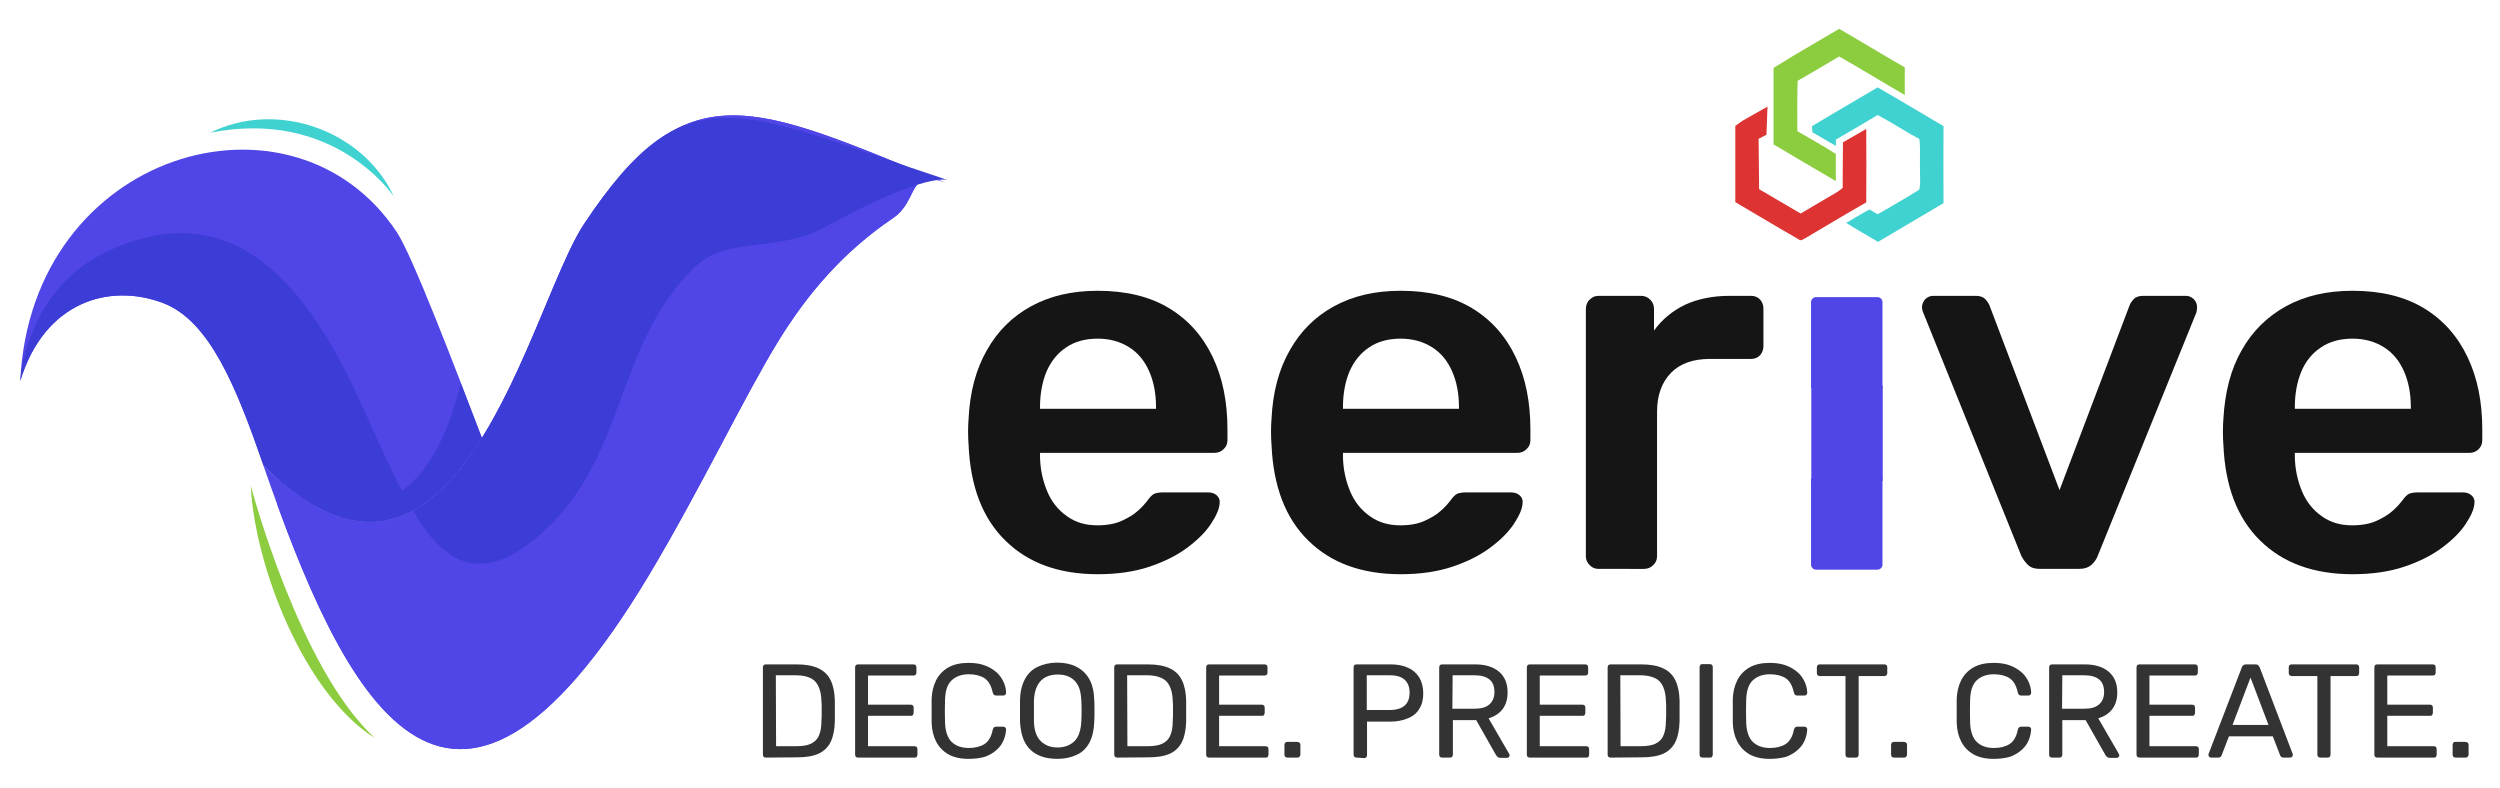 <?xml version="1.0" encoding="utf-8"?>
<!-- Generator: Adobe Illustrator 23.0.1, SVG Export Plug-In . SVG Version: 6.00 Build 0)  -->
<svg version="1.1" id="Layer_1" xmlns="http://www.w3.org/2000/svg" xmlns:xlink="http://www.w3.org/1999/xlink" x="0px" y="0px"
	 viewBox="0 0 987 311" style="enable-background:new 0 0 987 311;" xml:space="preserve">
<style type="text/css">
	.st0{fill:#333333;}
	.st1{fill:#151515;}
	.st2{fill:#8CCC3F;}
	.st3{fill:#40D1D1;}
	.st4{fill:#DD3333;}
	.st5{clip-path:url(#SVGID_2_);fill:#5045E6;}
	.st6{fill-rule:evenodd;clip-rule:evenodd;fill:#3C3CD6;}
	.st7{fill-rule:evenodd;clip-rule:evenodd;fill:#5045E6;}
	.st8{clip-path:url(#SVGID_4_);fill:#5045E6;}
	.st9{fill-rule:evenodd;clip-rule:evenodd;fill:#8CCC3F;}
	.st10{fill-rule:evenodd;clip-rule:evenodd;fill:#40D1D1;}
	.st11{fill:#5045E6;}
</style>
<g>
	<g>
		<path class="st0" d="M302.4,299.1c-0.4,0-0.7-0.1-0.9-0.3c-0.2-0.2-0.3-0.5-0.3-0.9v-34.4c0-0.4,0.1-0.7,0.3-0.9
			c0.2-0.2,0.5-0.3,0.9-0.3h12c3.6,0,6.5,0.5,8.8,1.6s3.8,2.7,4.8,4.8c1,2.1,1.5,4.7,1.6,7.8c0,1.6,0,3,0,4.2s0,2.6,0,4.1
			c-0.1,3.2-0.6,5.9-1.6,8s-2.6,3.7-4.7,4.7s-5,1.5-8.6,1.5L302.4,299.1L302.4,299.1z M306.4,294.6h8c2.4,0,4.4-0.3,5.8-1
			s2.5-1.7,3.1-3.2c0.7-1.5,1-3.4,1-5.8c0.1-1,0.1-2,0.1-2.8s0-1.6,0-2.4s0-1.7-0.1-2.7c-0.1-3.4-0.9-5.9-2.4-7.6
			c-1.5-1.6-4.1-2.5-7.8-2.5h-7.8L306.4,294.6L306.4,294.6z"/>
		<path class="st0" d="M338.8,299.1c-0.4,0-0.7-0.1-0.9-0.3c-0.2-0.2-0.3-0.5-0.3-0.9v-34.4c0-0.4,0.1-0.7,0.3-0.9s0.5-0.3,0.9-0.3
			h21.8c0.4,0,0.7,0.1,0.9,0.3c0.2,0.2,0.3,0.5,0.3,0.9v2c0,0.4-0.1,0.7-0.3,0.9s-0.5,0.3-0.9,0.3h-17.9v11.5h16.8
			c0.4,0,0.7,0.1,0.9,0.3c0.2,0.2,0.3,0.5,0.3,0.9v2c0,0.3-0.1,0.6-0.3,0.9s-0.5,0.3-0.9,0.3h-16.8v12h18.3c0.4,0,0.7,0.1,0.9,0.3
			s0.3,0.5,0.3,0.9v2.1c0,0.3-0.1,0.6-0.3,0.9s-0.5,0.3-0.9,0.3L338.8,299.1L338.8,299.1z"/>
		<path class="st0" d="M382.4,299.6c-3.2,0-5.9-0.6-8-1.8s-3.7-2.9-4.8-5c-1.1-2.1-1.7-4.6-1.8-7.5c0-1.4,0-3,0-4.6s0-3.2,0-4.7
			c0.1-2.8,0.7-5.3,1.8-7.5c1.1-2.1,2.7-3.8,4.8-5c2.1-1.2,4.8-1.8,8-1.8c2.4,0,4.5,0.3,6.4,1s3.3,1.6,4.6,2.7s2.1,2.4,2.8,3.8
			c0.6,1.4,1,2.8,1,4.3c0,0.3-0.1,0.6-0.3,0.8c-0.2,0.2-0.5,0.3-0.8,0.3h-2.9c-0.3,0-0.6-0.1-0.8-0.3s-0.4-0.5-0.5-1
			c-0.6-2.7-1.7-4.6-3.3-5.6c-1.6-1-3.7-1.5-6.1-1.5c-2.8,0-5.1,0.8-6.8,2.4c-1.7,1.6-2.5,4.2-2.6,7.7c-0.1,2.9-0.1,5.8,0,8.9
			c0.1,3.5,1,6.1,2.6,7.7c1.7,1.6,3.9,2.4,6.8,2.4c2.4,0,4.5-0.5,6.1-1.5c1.6-1,2.8-2.9,3.3-5.6c0.1-0.5,0.3-0.8,0.5-1
			s0.5-0.3,0.8-0.3h2.9c0.3,0,0.6,0.1,0.8,0.3s0.3,0.5,0.3,0.8c-0.1,1.5-0.4,2.9-1,4.3c-0.6,1.4-1.5,2.7-2.8,3.8
			c-1.2,1.1-2.7,2-4.6,2.7C387,299.3,384.8,299.6,382.4,299.6z"/>
		<path class="st0" d="M417.5,299.6c-3,0-5.6-0.5-7.8-1.6s-3.8-2.6-5-4.8c-1.2-2.2-1.8-4.9-2-8.1c0-1.5,0-3,0-4.5s0-2.9,0-4.5
			c0.1-3.2,0.8-5.9,2-8.1c1.2-2.2,2.9-3.8,5.1-4.8s4.7-1.6,7.6-1.6c2.8,0,5.3,0.5,7.5,1.6c2.2,1.1,3.9,2.7,5.1,4.8s1.9,4.9,2,8.1
			c0.1,1.5,0.1,3,0.1,4.5c0,1.4,0,2.9-0.1,4.5c-0.1,3.3-0.8,6-1.9,8.1c-1.2,2.2-2.8,3.8-5,4.8S420.5,299.6,417.5,299.6z
			 M417.5,295.1c2.7,0,4.9-0.8,6.6-2.4c1.7-1.6,2.6-4.2,2.8-7.8c0.1-1.6,0.1-3,0.1-4.2s0-2.6-0.1-4.2c-0.1-2.4-0.5-4.4-1.3-5.9
			c-0.8-1.5-1.9-2.6-3.3-3.3s-2.9-1-4.7-1s-3.3,0.3-4.7,1s-2.5,1.8-3.3,3.3c-0.8,1.5-1.3,3.5-1.4,5.9c0,1.5,0,2.9,0,4.2s0,2.7,0,4.2
			c0.1,3.6,1.1,6.2,2.8,7.8S414.8,295.1,417.5,295.1z"/>
		<path class="st0" d="M441.1,299.1c-0.4,0-0.7-0.1-0.9-0.3c-0.2-0.2-0.3-0.5-0.3-0.9v-34.4c0-0.4,0.1-0.7,0.3-0.9s0.5-0.3,0.9-0.3
			h12c3.6,0,6.5,0.5,8.8,1.6s3.8,2.7,4.8,4.8c1,2.1,1.5,4.7,1.6,7.8c0,1.6,0,3,0,4.2s0,2.6,0,4.1c-0.1,3.2-0.6,5.9-1.6,8
			s-2.6,3.7-4.7,4.7s-5,1.5-8.6,1.5L441.1,299.1L441.1,299.1z M445.1,294.6h8c2.4,0,4.4-0.3,5.8-1s2.5-1.7,3.1-3.2
			c0.7-1.5,1-3.4,1-5.8c0.1-1,0.1-2,0.1-2.8s0-1.6,0-2.4s0-1.7-0.1-2.7c-0.1-3.4-0.9-5.9-2.4-7.6c-1.5-1.6-4.2-2.5-7.8-2.5h-7.8
			L445.1,294.6L445.1,294.6z"/>
		<path class="st0" d="M477.4,299.1c-0.4,0-0.7-0.1-0.9-0.3c-0.2-0.2-0.3-0.5-0.3-0.9v-34.4c0-0.4,0.1-0.7,0.3-0.9s0.5-0.3,0.9-0.3
			h21.8c0.4,0,0.7,0.1,0.9,0.3c0.2,0.2,0.3,0.5,0.3,0.9v2c0,0.4-0.1,0.7-0.3,0.9s-0.5,0.3-0.9,0.3h-17.9v11.5h16.8
			c0.4,0,0.7,0.1,0.9,0.3c0.2,0.2,0.3,0.5,0.3,0.9v2c0,0.3-0.1,0.6-0.3,0.9s-0.5,0.3-0.9,0.3h-16.8v12h18.3c0.4,0,0.7,0.1,0.9,0.3
			s0.3,0.5,0.3,0.9v2.1c0,0.3-0.1,0.6-0.3,0.9s-0.5,0.3-0.9,0.3L477.4,299.1L477.4,299.1z"/>
		<path class="st0" d="M508.3,299.1c-0.3,0-0.6-0.1-0.9-0.3c-0.2-0.2-0.3-0.5-0.3-0.9v-3.8c0-0.3,0.1-0.6,0.3-0.9
			c0.2-0.2,0.5-0.3,0.9-0.3h3.8c0.3,0,0.7,0.1,0.9,0.3c0.3,0.2,0.4,0.5,0.4,0.9v3.8c0,0.3-0.1,0.6-0.4,0.9s-0.5,0.3-0.9,0.3H508.3z"
			/>
		<path class="st0" d="M535.6,299.1c-0.4,0-0.7-0.1-0.9-0.3c-0.2-0.2-0.3-0.5-0.3-0.9v-34.4c0-0.4,0.1-0.7,0.3-0.9s0.5-0.3,0.9-0.3
			H549c2.6,0,4.9,0.4,6.8,1.3c1.9,0.8,3.4,2.1,4.5,3.8c1,1.7,1.6,3.8,1.6,6.3s-0.5,4.6-1.6,6.2c-1,1.7-2.5,2.9-4.5,3.7
			c-1.9,0.8-4.2,1.3-6.8,1.3h-9.3v13.2c0,0.3-0.1,0.6-0.3,0.9c-0.2,0.2-0.5,0.3-0.9,0.3L535.6,299.1L535.6,299.1z M539.6,280.3h9.1
			c2.6,0,4.5-0.6,5.8-1.7s2-2.8,2-5.1c0-2.2-0.6-3.9-1.9-5.1s-3.2-1.8-5.9-1.8h-9.1L539.6,280.3L539.6,280.3z"/>
		<path class="st0" d="M569.4,299.1c-0.4,0-0.7-0.1-0.9-0.3c-0.2-0.2-0.3-0.5-0.3-0.9v-34.4c0-0.4,0.1-0.7,0.3-0.9s0.5-0.3,0.9-0.3
			h12.9c4,0,7.1,0.9,9.4,2.8s3.5,4.6,3.5,8.3c0,2.7-0.7,4.9-2,6.6c-1.3,1.7-3.2,2.9-5.5,3.6l8.1,14c0.1,0.2,0.2,0.4,0.2,0.6
			c0,0.3-0.1,0.5-0.3,0.7c-0.2,0.2-0.5,0.3-0.8,0.3h-2.5c-0.6,0-1-0.2-1.3-0.5c-0.3-0.3-0.5-0.6-0.7-1l-7.6-13.4h-9.2v13.6
			c0,0.3-0.1,0.6-0.3,0.9c-0.2,0.2-0.5,0.3-0.9,0.3L569.4,299.1L569.4,299.1z M573.4,279.8h8.7c2.6,0,4.6-0.5,5.9-1.7
			c1.3-1.1,2-2.8,2-4.9c0-2.1-0.6-3.8-1.9-4.9c-1.3-1.1-3.3-1.7-5.9-1.7h-8.7L573.4,279.8L573.4,279.8z"/>
		<path class="st0" d="M604,299.1c-0.4,0-0.7-0.1-0.9-0.3c-0.2-0.2-0.3-0.5-0.3-0.9v-34.4c0-0.4,0.1-0.7,0.3-0.9s0.5-0.3,0.9-0.3
			h21.8c0.4,0,0.7,0.1,0.9,0.3c0.2,0.2,0.3,0.5,0.3,0.9v2c0,0.4-0.1,0.7-0.3,0.9s-0.5,0.3-0.9,0.3h-17.9v11.5h16.8
			c0.4,0,0.7,0.1,0.9,0.3c0.2,0.2,0.3,0.5,0.3,0.9v2c0,0.3-0.1,0.6-0.3,0.9s-0.5,0.3-0.9,0.3h-16.8v12h18.3c0.4,0,0.7,0.1,0.9,0.3
			s0.3,0.5,0.3,0.9v2.1c0,0.3-0.1,0.6-0.3,0.9s-0.5,0.3-0.9,0.3L604,299.1L604,299.1z"/>
		<path class="st0" d="M635.9,299.1c-0.4,0-0.7-0.1-0.9-0.3c-0.2-0.2-0.3-0.5-0.3-0.9v-34.4c0-0.4,0.1-0.7,0.3-0.9s0.5-0.3,0.9-0.3
			h12c3.6,0,6.5,0.5,8.8,1.6s3.8,2.7,4.8,4.8c1,2.1,1.5,4.7,1.6,7.8c0,1.6,0,3,0,4.2s0,2.6,0,4.1c-0.1,3.2-0.6,5.9-1.6,8
			s-2.6,3.7-4.7,4.7s-5,1.5-8.6,1.5L635.9,299.1L635.9,299.1z M639.8,294.6h8c2.4,0,4.4-0.3,5.8-1s2.5-1.7,3.1-3.2
			c0.7-1.5,1-3.4,1-5.8c0.1-1,0.1-2,0.1-2.8s0-1.6,0-2.4s0-1.7-0.1-2.7c-0.1-3.4-0.9-5.9-2.4-7.6c-1.5-1.6-4.2-2.5-7.8-2.5h-7.8
			L639.8,294.6L639.8,294.6z"/>
		<path class="st0" d="M672.2,299.1c-0.4,0-0.7-0.1-0.9-0.3c-0.2-0.2-0.3-0.5-0.3-0.9v-34.5c0-0.3,0.1-0.6,0.3-0.9s0.5-0.3,0.9-0.3
			h2.8c0.4,0,0.7,0.1,0.9,0.3c0.2,0.2,0.3,0.5,0.3,0.9v34.5c0,0.3-0.1,0.6-0.3,0.9s-0.5,0.3-0.9,0.3L672.2,299.1L672.2,299.1z"/>
		<path class="st0" d="M698.7,299.6c-3.2,0-5.9-0.6-8-1.8s-3.7-2.9-4.8-5c-1.1-2.1-1.7-4.6-1.8-7.5c0-1.4,0-3,0-4.6s0-3.2,0-4.7
			c0.1-2.8,0.7-5.3,1.8-7.5c1.1-2.1,2.7-3.8,4.8-5c2.1-1.2,4.8-1.8,8-1.8c2.4,0,4.5,0.3,6.4,1s3.3,1.6,4.6,2.7s2.1,2.4,2.8,3.8
			c0.6,1.4,1,2.8,1,4.3c0,0.3-0.1,0.6-0.3,0.8c-0.2,0.2-0.5,0.3-0.8,0.3h-2.9c-0.3,0-0.6-0.1-0.8-0.3s-0.4-0.5-0.5-1
			c-0.6-2.7-1.7-4.6-3.3-5.6c-1.6-1-3.7-1.5-6.1-1.5c-2.8,0-5.1,0.8-6.8,2.4c-1.7,1.6-2.5,4.2-2.6,7.7c-0.1,2.9-0.1,5.8,0,8.9
			c0.1,3.5,1,6.1,2.6,7.7c1.7,1.6,3.9,2.4,6.8,2.4c2.4,0,4.5-0.5,6.1-1.5c1.6-1,2.8-2.9,3.3-5.6c0.1-0.5,0.3-0.8,0.5-1
			s0.5-0.3,0.8-0.3h2.9c0.3,0,0.6,0.1,0.8,0.3s0.3,0.5,0.3,0.8c-0.1,1.5-0.4,2.9-1,4.3c-0.6,1.4-1.5,2.7-2.8,3.8
			c-1.2,1.1-2.7,2-4.6,2.7C703.2,299.3,701.1,299.6,698.7,299.6z"/>
		<path class="st0" d="M729.8,299.1c-0.3,0-0.6-0.1-0.9-0.3c-0.2-0.2-0.3-0.5-0.3-0.9v-31h-10.1c-0.3,0-0.6-0.1-0.9-0.3
			c-0.2-0.2-0.3-0.5-0.3-0.9v-2.2c0-0.4,0.1-0.7,0.3-0.9c0.2-0.2,0.5-0.3,0.9-0.3h25.4c0.4,0,0.7,0.1,0.9,0.3
			c0.2,0.2,0.3,0.5,0.3,0.9v2.2c0,0.3-0.1,0.6-0.3,0.9c-0.2,0.2-0.5,0.3-0.9,0.3h-10.1v31c0,0.3-0.1,0.6-0.3,0.9
			c-0.2,0.2-0.5,0.3-0.9,0.3H729.8z"/>
		<path class="st0" d="M747.8,299.1c-0.3,0-0.6-0.1-0.9-0.3c-0.2-0.2-0.3-0.5-0.3-0.9v-3.8c0-0.3,0.1-0.6,0.3-0.9
			c0.2-0.2,0.5-0.3,0.9-0.3h3.8c0.3,0,0.7,0.1,0.9,0.3c0.3,0.2,0.4,0.5,0.4,0.9v3.8c0,0.3-0.1,0.6-0.4,0.9s-0.5,0.3-0.9,0.3H747.8z"
			/>
		<path class="st0" d="M787.1,299.6c-3.2,0-5.9-0.6-8-1.8s-3.7-2.9-4.8-5c-1.1-2.1-1.7-4.6-1.8-7.5c0-1.4,0-3,0-4.6s0-3.2,0-4.7
			c0.1-2.8,0.7-5.3,1.8-7.5c1.1-2.1,2.7-3.8,4.8-5c2.1-1.2,4.8-1.8,8-1.8c2.4,0,4.5,0.3,6.4,1s3.3,1.6,4.6,2.7s2.1,2.4,2.8,3.8
			c0.6,1.4,1,2.8,1,4.3c0,0.3-0.1,0.6-0.3,0.8c-0.2,0.2-0.5,0.3-0.8,0.3h-2.9c-0.3,0-0.6-0.1-0.8-0.3s-0.4-0.5-0.5-1
			c-0.6-2.7-1.7-4.6-3.3-5.6c-1.6-1-3.7-1.5-6.1-1.5c-2.8,0-5.1,0.8-6.8,2.4c-1.7,1.6-2.5,4.2-2.6,7.7c-0.1,2.9-0.1,5.8,0,8.9
			c0.1,3.5,1,6.1,2.6,7.7c1.7,1.6,3.9,2.4,6.8,2.4c2.4,0,4.5-0.5,6.1-1.5c1.6-1,2.8-2.9,3.3-5.6c0.1-0.5,0.3-0.8,0.5-1
			s0.5-0.3,0.8-0.3h2.9c0.3,0,0.6,0.1,0.8,0.3s0.3,0.5,0.3,0.8c-0.1,1.5-0.4,2.9-1,4.3c-0.6,1.4-1.5,2.7-2.8,3.8
			c-1.2,1.1-2.7,2-4.6,2.7C791.7,299.3,789.5,299.6,787.1,299.6z"/>
		<path class="st0" d="M810.2,299.1c-0.4,0-0.7-0.1-0.9-0.3c-0.2-0.2-0.3-0.5-0.3-0.9v-34.4c0-0.4,0.1-0.7,0.3-0.9s0.5-0.3,0.9-0.3
			H823c4,0,7.1,0.9,9.4,2.8s3.5,4.6,3.5,8.3c0,2.7-0.7,4.9-2,6.6s-3.2,2.9-5.5,3.6l8.1,14c0.1,0.2,0.2,0.4,0.2,0.6
			c0,0.3-0.1,0.5-0.3,0.7c-0.2,0.2-0.5,0.3-0.8,0.3H833c-0.6,0-1-0.2-1.3-0.5c-0.3-0.3-0.5-0.6-0.7-1l-7.6-13.4h-9.2v13.6
			c0,0.3-0.1,0.6-0.3,0.9c-0.2,0.2-0.5,0.3-0.9,0.3L810.2,299.1L810.2,299.1z M814.1,279.8h8.7c2.6,0,4.6-0.5,5.9-1.7
			c1.3-1.1,2-2.8,2-4.9c0-2.1-0.6-3.8-1.9-4.9c-1.3-1.1-3.3-1.7-5.9-1.7h-8.7L814.1,279.8L814.1,279.8z"/>
		<path class="st0" d="M844.7,299.1c-0.4,0-0.7-0.1-0.9-0.3c-0.2-0.2-0.3-0.5-0.3-0.9v-34.4c0-0.4,0.1-0.7,0.3-0.9s0.5-0.3,0.9-0.3
			h21.8c0.4,0,0.7,0.1,0.9,0.3c0.2,0.2,0.3,0.5,0.3,0.9v2c0,0.4-0.1,0.7-0.3,0.9s-0.5,0.3-0.9,0.3h-17.9v11.5h16.8
			c0.4,0,0.7,0.1,0.9,0.3c0.2,0.2,0.3,0.5,0.3,0.9v2c0,0.3-0.1,0.6-0.3,0.9s-0.5,0.3-0.9,0.3h-16.8v12h18.3c0.4,0,0.7,0.1,0.9,0.3
			s0.3,0.5,0.3,0.9v2.1c0,0.3-0.1,0.6-0.3,0.9s-0.5,0.3-0.9,0.3L844.7,299.1L844.7,299.1z"/>
		<path class="st0" d="M872.9,299.1c-0.3,0-0.5-0.1-0.7-0.3s-0.3-0.5-0.3-0.7c0-0.2,0-0.4,0.1-0.6l13.1-34.1
			c0.1-0.3,0.3-0.6,0.6-0.8s0.6-0.3,1.1-0.3h3.6c0.5,0,0.9,0.1,1.1,0.3s0.4,0.5,0.6,0.8l13,34.1c0.1,0.2,0.1,0.4,0.1,0.6
			c0,0.3-0.1,0.5-0.3,0.7s-0.5,0.3-0.7,0.3h-2.7c-0.4,0-0.7-0.1-0.9-0.3c-0.2-0.2-0.3-0.4-0.4-0.6l-2.9-7.5h-17.3l-2.9,7.5
			c0,0.2-0.2,0.4-0.4,0.6s-0.5,0.3-0.9,0.3H872.9z M881.4,286.2h14.2l-7.1-18.7L881.4,286.2z"/>
		<path class="st0" d="M916.1,299.1c-0.3,0-0.6-0.1-0.9-0.3c-0.2-0.2-0.3-0.5-0.3-0.9v-31h-10.1c-0.3,0-0.6-0.1-0.9-0.3
			c-0.2-0.2-0.3-0.5-0.3-0.9v-2.2c0-0.4,0.1-0.7,0.3-0.9s0.5-0.3,0.9-0.3h25.4c0.4,0,0.7,0.1,0.9,0.3c0.2,0.2,0.3,0.5,0.3,0.9v2.2
			c0,0.3-0.1,0.6-0.3,0.9s-0.5,0.3-0.9,0.3h-10.1v31c0,0.3-0.1,0.6-0.3,0.9c-0.2,0.2-0.5,0.3-0.9,0.3H916.1z"/>
		<path class="st0" d="M938.6,299.1c-0.4,0-0.7-0.1-0.9-0.3c-0.2-0.2-0.3-0.5-0.3-0.9v-34.4c0-0.4,0.1-0.7,0.3-0.9s0.5-0.3,0.9-0.3
			h21.8c0.4,0,0.7,0.1,0.9,0.3c0.2,0.2,0.3,0.5,0.3,0.9v2c0,0.4-0.1,0.7-0.3,0.9s-0.5,0.3-0.9,0.3h-17.9v11.5h16.8
			c0.4,0,0.7,0.1,0.9,0.3c0.2,0.2,0.3,0.5,0.3,0.9v2c0,0.3-0.1,0.6-0.3,0.9s-0.5,0.3-0.9,0.3h-16.8v12h18.3c0.4,0,0.7,0.1,0.9,0.3
			s0.3,0.5,0.3,0.9v2.1c0,0.3-0.1,0.6-0.3,0.9s-0.5,0.3-0.9,0.3L938.6,299.1L938.6,299.1z"/>
		<path class="st0" d="M969.5,299.1c-0.3,0-0.6-0.1-0.9-0.3c-0.2-0.2-0.3-0.5-0.3-0.9v-3.8c0-0.3,0.1-0.6,0.3-0.9s0.5-0.3,0.9-0.3
			h3.8c0.3,0,0.7,0.1,0.9,0.3c0.3,0.2,0.4,0.5,0.4,0.9v3.8c0,0.3-0.1,0.6-0.4,0.9s-0.5,0.3-0.9,0.3H969.5z"/>
	</g>
	<path class="st1" d="M433.4,226.7c-15.3,0-27.5-4.4-36.5-13.3c-9-8.8-13.8-21.4-14.5-37.7c-0.1-1.4-0.2-3.1-0.2-5.3
		c0-2.1,0.1-3.8,0.2-5.1c0.5-10.5,2.9-19.5,7.2-27c4.2-7.5,10-13.3,17.5-17.4c7.5-4.1,16.2-6.1,26.3-6.1c11.2,0,20.6,2.3,28.2,6.9
		s13.3,11.1,17.2,19.3c3.9,8.2,5.8,17.7,5.8,28.5v4.3c0,1.4-0.5,2.6-1.5,3.5c-1,1-2.2,1.5-3.7,1.5h-68.8c0,0.8,0,1.4,0,1.7
		c0.1,4.8,1.1,9.3,2.8,13.4c1.7,4.1,4.3,7.4,7.7,9.8c3.4,2.5,7.4,3.7,12.1,3.7c3.9,0,7.1-0.6,9.7-1.8c2.6-1.2,4.8-2.5,6.4-4
		c1.7-1.5,2.8-2.8,3.5-3.7c1.2-1.7,2.2-2.7,3-3c0.8-0.3,1.9-0.5,3.4-0.5h17.8c1.4,0,2.5,0.4,3.4,1.2c0.9,0.8,1.3,1.9,1.1,3.1
		c-0.1,2.2-1.3,4.9-3.4,8.1c-2.1,3.2-5.2,6.3-9.2,9.3c-4,3-9,5.6-15,7.6C448,225.7,441.1,226.7,433.4,226.7z M410.6,161.4h45.8v-0.6
		c0-5.4-0.9-10.1-2.7-14.2c-1.8-4.1-4.4-7.3-7.9-9.5s-7.6-3.4-12.4-3.4s-9,1.1-12.4,3.4c-3.5,2.3-6,5.5-7.8,9.5
		c-1.7,4.1-2.6,8.8-2.6,14.2L410.6,161.4L410.6,161.4z"/>
	<path class="st1" d="M553,226.7c-15.3,0-27.5-4.4-36.5-13.3c-9-8.8-13.8-21.4-14.5-37.7c-0.1-1.4-0.2-3.1-0.2-5.3
		c0-2.1,0.1-3.8,0.2-5.1c0.5-10.5,2.9-19.5,7.2-27c4.2-7.5,10-13.3,17.5-17.4c7.5-4.1,16.2-6.1,26.3-6.1c11.2,0,20.6,2.3,28.2,6.9
		s13.3,11.1,17.2,19.3c3.9,8.2,5.8,17.7,5.8,28.5v4.3c0,1.4-0.5,2.6-1.5,3.5c-1,1-2.2,1.5-3.7,1.5h-68.8c0,0.8,0,1.4,0,1.7
		c0.1,4.8,1.1,9.3,2.8,13.4c1.7,4.1,4.3,7.4,7.7,9.8c3.4,2.5,7.4,3.7,12.1,3.7c3.9,0,7.1-0.6,9.7-1.8c2.6-1.2,4.8-2.5,6.4-4
		c1.7-1.5,2.8-2.8,3.5-3.7c1.2-1.7,2.2-2.7,3-3c0.8-0.3,1.9-0.5,3.4-0.5h17.8c1.4,0,2.5,0.4,3.4,1.2c0.9,0.8,1.3,1.9,1.1,3.1
		c-0.1,2.2-1.3,4.9-3.4,8.1c-2.1,3.2-5.2,6.3-9.2,9.3c-4,3-9,5.6-15,7.6C567.6,225.7,560.7,226.7,553,226.7z M530.2,161.4H576v-0.6
		c0-5.4-0.9-10.1-2.7-14.2c-1.8-4.1-4.4-7.3-7.9-9.5s-7.6-3.4-12.4-3.4s-9,1.1-12.4,3.4c-3.5,2.3-6,5.5-7.8,9.5
		c-1.7,4.1-2.6,8.8-2.6,14.2L530.2,161.4L530.2,161.4z"/>
	<path class="st1" d="M631.1,224.6c-1.4,0-2.6-0.5-3.5-1.5c-1-1-1.5-2.1-1.5-3.5V122c0-1.5,0.5-2.8,1.5-3.7c1-1,2.1-1.5,3.5-1.5
		h16.8c1.4,0,2.6,0.5,3.6,1.5c1,1,1.5,2.2,1.5,3.7v8.5c3.2-4.4,7.3-7.8,12.3-10.2c5-2.3,10.9-3.5,17.5-3.5h8.5
		c1.5,0,2.7,0.5,3.6,1.5c0.9,1,1.3,2.2,1.3,3.5v14.9c0,1.4-0.5,2.6-1.3,3.5c-0.9,1-2.1,1.5-3.6,1.5h-16.2c-6.6,0-11.8,1.8-15.4,5.5
		s-5.5,8.8-5.5,15.4v57c0,1.4-0.5,2.6-1.5,3.5c-1,1-2.2,1.5-3.7,1.5L631.1,224.6L631.1,224.6z"/>
	<path class="st1" d="M805.5,224.6c-2.2,0-3.8-0.5-4.9-1.6c-1-1-1.9-2.2-2.6-3.6l-38.8-96.2c-0.3-0.7-0.4-1.3-0.4-1.9
		c0-1.2,0.5-2.3,1.3-3.2c0.9-0.9,2-1.3,3.2-1.3h16.8c1.7,0,2.9,0.5,3.7,1.3c0.8,0.9,1.4,1.8,1.7,2.6l27.6,72.8l27.6-72.8
		c0.3-0.8,0.8-1.7,1.7-2.6c0.8-0.9,2.1-1.3,3.7-1.3h17c1.1,0,2.1,0.5,3,1.3c0.9,0.9,1.3,2,1.3,3.2c0,0.5-0.1,1.2-0.2,1.9l-39,96.2
		c-0.5,1.4-1.4,2.6-2.5,3.6s-2.8,1.6-5,1.6H805.5z"/>
	<path class="st1" d="M928.8,226.7c-15.3,0-27.5-4.4-36.5-13.3c-9-8.8-13.8-21.4-14.5-37.7c-0.1-1.4-0.2-3.1-0.2-5.3
		c0-2.1,0.1-3.8,0.2-5.1c0.6-10.5,2.9-19.5,7.2-27c4.2-7.5,10.1-13.3,17.5-17.4c7.5-4.1,16.2-6.1,26.3-6.1c11.2,0,20.6,2.3,28.2,6.9
		s13.3,11.1,17.2,19.3c3.9,8.2,5.8,17.7,5.8,28.5v4.3c0,1.4-0.5,2.6-1.4,3.5c-1,1-2.2,1.5-3.7,1.5H906c0,0.8,0,1.4,0,1.7
		c0.1,4.8,1.1,9.3,2.8,13.4c1.7,4.1,4.3,7.4,7.7,9.8c3.4,2.5,7.4,3.7,12.1,3.7c3.9,0,7.1-0.6,9.7-1.8c2.6-1.2,4.8-2.5,6.4-4
		c1.7-1.5,2.8-2.8,3.5-3.7c1.2-1.7,2.2-2.7,3-3c0.8-0.3,1.9-0.5,3.4-0.5h17.8c1.4,0,2.5,0.4,3.4,1.2c0.9,0.8,1.3,1.9,1.1,3.1
		c-0.1,2.2-1.3,4.9-3.4,8.1c-2.1,3.2-5.2,6.3-9.2,9.3c-4,3-9,5.6-15,7.6C943.4,225.7,936.5,226.7,928.8,226.7z M906,161.4h45.8v-0.6
		c0-5.4-0.9-10.1-2.7-14.2c-1.8-4.1-4.4-7.3-7.9-9.5s-7.6-3.4-12.4-3.4s-9,1.1-12.4,3.4c-3.5,2.3-6.1,5.5-7.8,9.5
		c-1.7,4.1-2.6,8.8-2.6,14.2L906,161.4L906,161.4z"/>
	<path class="st2" d="M708.7,21.6c5.8-3.4,11.6-6.8,17.4-10.2c8.7,5,17.2,10.2,25.9,15.2c0,3.6,0,7.3,0,10.9
		c-8.7-5-17.2-10.3-25.9-15.2c-5.5,3.2-10.9,6.5-16.4,9.6c-0.2,6.6-0.1,13.3-0.1,19.9c5.1,3,10.3,5.8,15.2,9c-0.1,3.5,0,7.1,0,10.7
		c-8.2-4.8-16.4-9.6-24.6-14.5c0-10.1,0-20.2,0-30.2"/>
	<path class="st3" d="M715.4,49.8c8.6-5.2,17.3-10.2,25.9-15.3c8.7,5,17.3,10.2,26,15.3c-0.1,10.1,0,20.3,0,30.4
		c-8.7,5.1-17.3,10.2-25.9,15.3c-4.1-2.6-8.4-4.8-12.5-7.5c3.1-1.8,6.1-3.7,9.2-5.3c1.1,0.7,2.2,1.3,3.2,1.9
		c5.5-3.2,11-6.3,16.4-9.7c0.7-2.9,0.2-5.9,0.3-8.9c-0.1-3.7,0.2-7.4-0.2-11.1c-5.6-3-10.9-6.5-16.5-9.5c-5.5,3.3-10.9,6.5-16.5,9.7
		c0,0.8,0,1.7,0,2.5c-3.1-1.8-6.2-3.6-9.3-5.4C715.5,51.5,715.4,50.4,715.4,49.8z"/>
	<path class="st4" d="M697.4,53.2l-3.1,1.6l0.2,19.9l16.4,9.6l14.6-8.6l2-1.5c0,0,0-12,0.1-18c3.1-1.7,6.1-3.6,9.2-5.3
		c0.1,9.7,0,19.3,0,29c-8.1,4.6-16,9.4-24,14.1c-0.8,0.3-1.7,1.3-2.5,0.6c-8.4-4.8-25.2-14.8-25.2-14.8l0-30.1l2.8-2l9.9-5.6"/>
	<g>
		<g>
			<defs>
				<path id="SVGID_1_" d="M64.3,119.6c18.5,7,29,33.2,39.7,64.1l0,0c39.8,39.4,66.6,20.7,86.3-10.8C180,146,163,101.3,156.7,91.7
					C115.8,30,12.3,59.3,8,150.4C17.5,119.2,43,111.6,64.3,119.6"/>
			</defs>
			<clipPath id="SVGID_2_">
				<use xlink:href="#SVGID_1_"  style="overflow:visible;"/>
			</clipPath>
			<rect x="8" y="30" class="st5" width="182.2" height="193"/>
		</g>
	</g>
	<path class="st6" d="M103.9,183.7c39.8,39.4,66.6,20.7,86.3-10.8c-2.5-6.4-5.3-13.9-8.3-21.6C161.3,235.7,103.9,183.7,103.9,183.7"
		/>
	<g>
		<g>
			<path id="SVGID_5_" class="st7" d="M256.3,226.9c20.1-33.6,37.8-70.9,51.2-92.6c11.2-18.1,25.1-34.7,45.2-48.3
				c10.1-6.9,5.5-20,21-13.7c-76.5-31.2-102.1-45.5-143.1,16.2c-21.5,32.4-50.2,170.9-126.6,95.3l0,0
				C135.3,274.3,176.4,360.3,256.3,226.9"/>
		</g>
		<g>
			<defs>
				<path id="SVGID_3_" d="M256.3,226.9c20.1-33.6,37.8-70.9,51.2-92.6c11.2-18.1,25.1-34.7,45.2-48.3c10.1-6.9,5.5-20,21-13.7
					c-76.5-31.2-102.1-45.5-143.1,16.2c-21.5,32.4-50.2,170.9-126.6,95.3l0,0C135.3,274.3,176.4,360.3,256.3,226.9"/>
			</defs>
			<clipPath id="SVGID_4_">
				<use xlink:href="#SVGID_3_"  style="overflow:visible;"/>
			</clipPath>
			<polygon class="st8" points="109.6,355.7 383.8,325.4 383.8,-8.1 109.6,22.2 			"/>
		</g>
	</g>
	<path class="st6" d="M274.7,105.1c12.8-12.1,32.1-5,51.7-15.8c39.2-21.6,47.8-18.2,47.8-18.2c-81.8-26.9-102.7-44.4-143.6,17.3
		c-14.8,22.2-32.9,94.6-67.6,113.2c12.5,21,27,30.4,51.4,8.4C247.7,180,242.8,135.2,274.7,105.1"/>
	<path class="st6" d="M141,156c-19.5-41.7-48.1-80.2-98.3-56.9C9.9,114.3,8,150.4,8,150.4c9.5-31.2,35-38.8,56.3-30.8
		c18.5,7,29,33.2,39.7,64.1c23.9,23.7,43.2,26.4,59,17.9l0,0C155.5,189.1,148.7,172.5,141,156"/>
	<path class="st9" d="M99,191.7c0,0,19,72.2,49,99.7C120,273.8,100.5,223.3,99,191.7"/>
	<path class="st10" d="M155.5,77.6c0,0-23.2-35-72.5-25.2C109.3,39.3,143.4,51.4,155.5,77.6"/>
	<path class="st11" d="M741.2,224.9h-24.2c-1.1,0-2-0.9-2-2v-34h28.2v34C743.2,224,742.3,224.9,741.2,224.9z"/>
	<rect x="715.1" y="152.3" class="st11" width="28.2" height="37.5"/>
	<path class="st11" d="M743.2,153.3h-28.2v-34c0-1.1,0.9-2,2-2h24.2c1.1,0,2,0.9,2,2V153.3z"/>
</g>
</svg>

